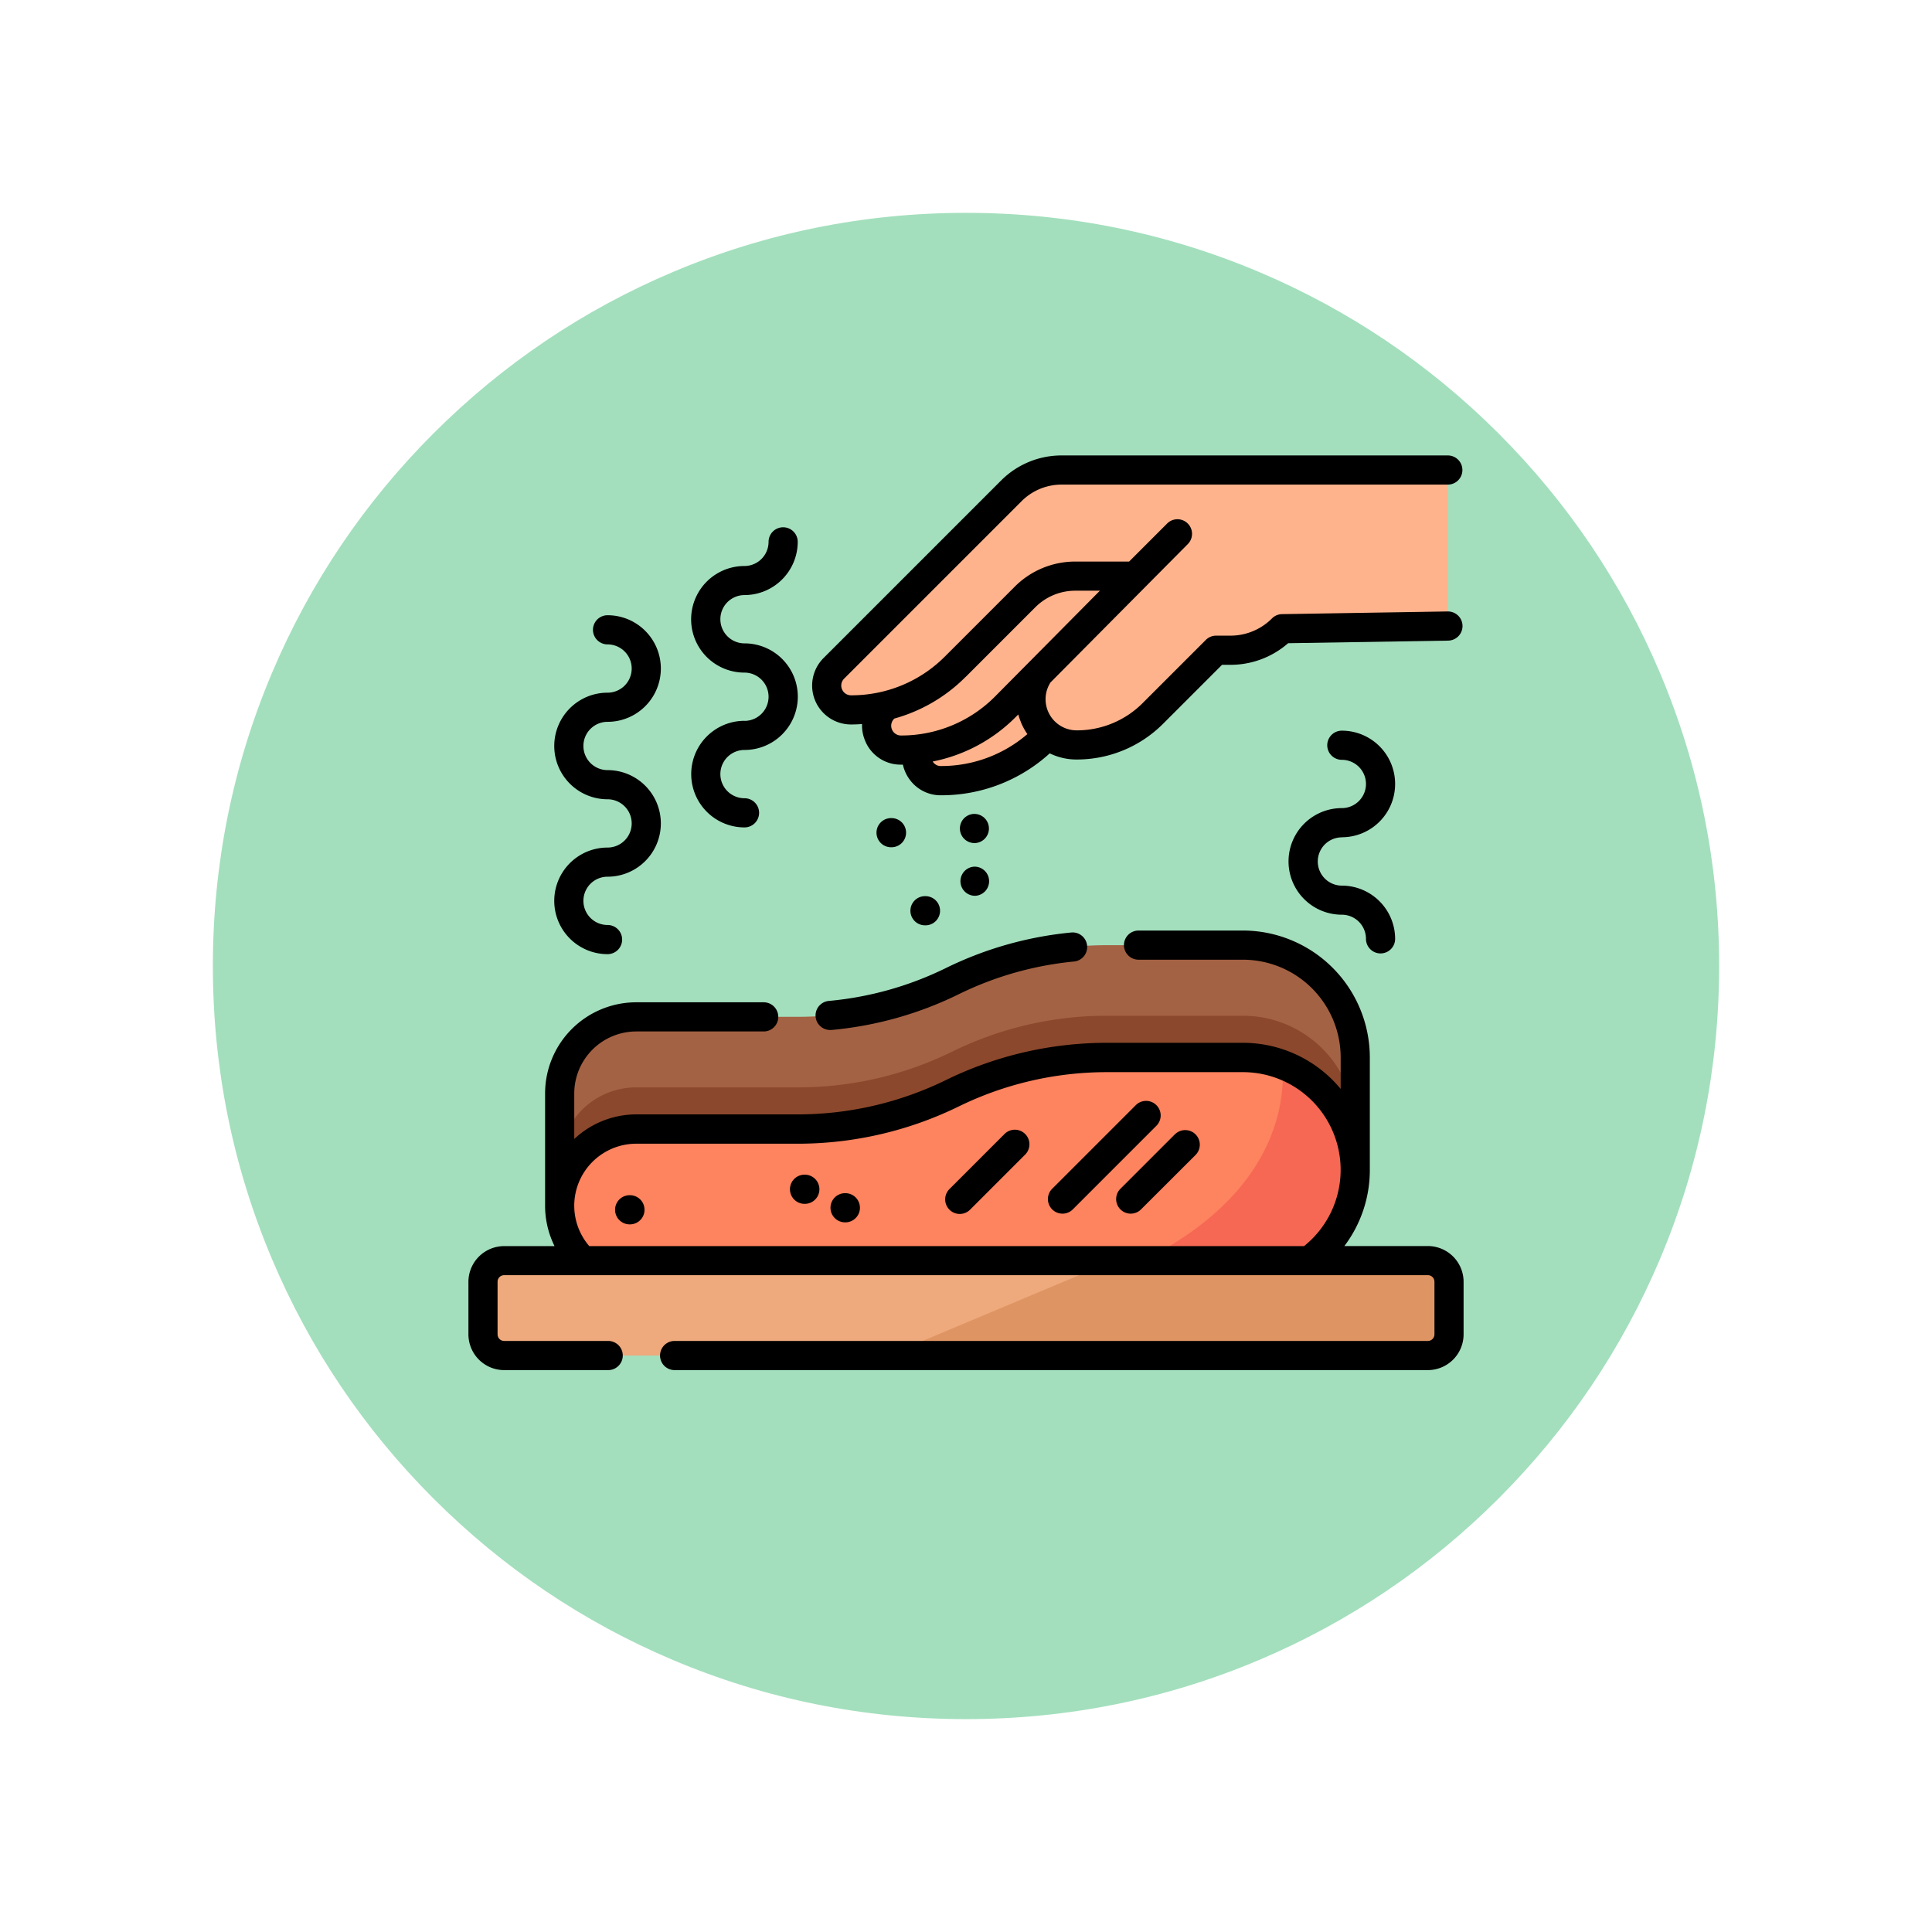 <svg xmlns="http://www.w3.org/2000/svg" xmlns:xlink="http://www.w3.org/1999/xlink" width="108.914" height="108.914" viewBox="0 0 108.914 108.914">
  <defs>
    <filter id="Trazado_874925" x="0" y="0" width="108.914" height="108.914" filterUnits="userSpaceOnUse">
      <feOffset dy="3" input="SourceAlpha"/>
      <feGaussianBlur stdDeviation="3" result="blur"/>
      <feFlood flood-opacity="0.161"/>
      <feComposite operator="in" in2="blur"/>
      <feComposite in="SourceGraphic"/>
    </filter>
  </defs>
  <g id="Grupo_1112591" data-name="Grupo 1112591" transform="translate(-799.5 -9446.211)">
    <g transform="matrix(1, 0, 0, 1, 799.5, 9446.21)" filter="url(#Trazado_874925)">
      <g id="Trazado_874925-2" data-name="Trazado 874925" transform="translate(9 6)" fill="#94dab2" opacity="0.859">
        <path d="M 45.457 89.414 C 39.522 89.414 33.766 88.252 28.347 85.96 C 23.113 83.746 18.412 80.577 14.375 76.539 C 10.337 72.502 7.168 67.801 4.954 62.567 C 2.662 57.149 1.5 51.392 1.5 45.457 C 1.5 39.522 2.662 33.766 4.954 28.347 C 7.168 23.113 10.337 18.412 14.375 14.375 C 18.412 10.337 23.113 7.168 28.347 4.954 C 33.766 2.662 39.522 1.5 45.457 1.5 C 51.392 1.5 57.148 2.662 62.566 4.954 C 67.8 7.168 72.502 10.337 76.539 14.375 C 80.576 18.412 83.746 23.113 85.96 28.347 C 88.252 33.766 89.414 39.522 89.414 45.457 C 89.414 51.392 88.252 57.149 85.96 62.567 C 83.746 67.801 80.576 72.502 76.539 76.539 C 72.502 80.577 67.8 83.746 62.566 85.96 C 57.148 88.252 51.392 89.414 45.457 89.414 Z" stroke="none"/>
        <path d="M 45.457 3 C 39.724 3 34.164 4.122 28.932 6.335 C 23.876 8.473 19.335 11.535 15.435 15.435 C 11.535 19.335 8.473 23.876 6.335 28.932 C 4.122 34.164 3 39.724 3 45.457 C 3 51.19 4.122 56.75 6.335 61.982 C 8.473 67.038 11.535 71.579 15.435 75.479 C 19.335 79.379 23.876 82.441 28.932 84.579 C 34.164 86.792 39.724 87.914 45.457 87.914 C 51.19 87.914 56.75 86.792 61.982 84.579 C 67.037 82.441 71.578 79.379 75.478 75.479 C 79.378 71.579 82.44 67.038 84.578 61.982 C 86.791 56.75 87.914 51.19 87.914 45.457 C 87.914 39.724 86.791 34.164 84.578 28.932 C 82.44 23.876 79.378 19.335 75.478 15.435 C 71.578 11.535 67.037 8.473 61.982 6.335 C 56.75 4.122 51.19 3 45.457 3 M 45.457 0 C 70.562 0 90.914 20.352 90.914 45.457 L 90.914 45.457 C 90.914 70.562 70.562 90.914 45.457 90.914 C 20.352 90.914 0 70.562 0 45.457 L 0 45.457 C 0 20.352 20.352 0 45.457 0 Z" stroke="none" fill="#fff"/>
      </g>
    </g>
    <g id="Grupo_1112535" data-name="Grupo 1112535" transform="translate(825.907 9471.387)">
      <path id="Trazado_903733" data-name="Trazado 903733" d="M91.8,258.787v6.333l-44.85,1.8v-6.113a4.312,4.312,0,0,1,4.313-4.313h9.132a19.714,19.714,0,0,0,8.691-2.019,19.716,19.716,0,0,1,8.689-2.018h7.694a6.33,6.33,0,0,1,6.331,6.331Zm0,0" transform="translate(-41.805 -224.349)" fill="#a46244"/>
      <path id="Trazado_903734" data-name="Trazado 903734" d="M91.8,295.088v2.355l-44.85,1.8V297.08a4.313,4.313,0,0,1,4.313-4.285h9.132a19.714,19.714,0,0,0,8.691-2.019,19.71,19.71,0,0,1,8.689-2.018h7.694a6.33,6.33,0,0,1,6.331,6.331Zm0,0" transform="translate(-41.805 -256.672)" fill="#8c482c"/>
      <path id="Trazado_903735" data-name="Trazado 903735" d="M91.8,316.567a6.331,6.331,0,0,1-6.331,6.331H51.262a4.313,4.313,0,1,1,0-8.625h9.132a19.715,19.715,0,0,0,8.691-2.019,19.711,19.711,0,0,1,8.689-2.019h7.694a6.331,6.331,0,0,1,6.331,6.333Zm0,0" transform="translate(-41.805 -275.795)" fill="#fe835f"/>
      <path id="Trazado_903736" data-name="Trazado 903736" d="M336.124,319.843a6.331,6.331,0,0,1-6.331,6.331H321.34c10.2-3.768,10.851-9.874,10.68-12.26a6.335,6.335,0,0,1,4.1,5.929Zm0,0" transform="translate(-286.13 -279.071)" fill="#f66853"/>
      <path id="Trazado_903737" data-name="Trazado 903737" d="M61.958,415.928v2.965a1.193,1.193,0,0,1-1.192,1.193H8.692A1.193,1.193,0,0,1,7.5,418.893v-2.965a1.192,1.192,0,0,1,1.192-1.193H60.766A1.192,1.192,0,0,1,61.958,415.928Zm0,0" transform="translate(-6.679 -368.845)" fill="#eea97c"/>
      <path id="Trazado_903738" data-name="Trazado 903738" d="M247.417,415.928v2.965a1.193,1.193,0,0,1-1.192,1.193H215.781l12.739-5.352h17.705A1.192,1.192,0,0,1,247.417,415.928Zm0,0" transform="translate(-192.137 -368.845)" fill="#df9563"/>
      <g id="Grupo_1112534" data-name="Grupo 1112534" transform="translate(20.198 1.322)">
        <path id="Trazado_903739" data-name="Trazado 903739" d="M240.3,61.652l-9.29,9.29a1.371,1.371,0,0,0,.97,2.341,8.313,8.313,0,0,0,5.878-2.435l9.2-9.2Zm0,0" transform="translate(-225.531 -55.773)" fill="#ffb38d"/>
        <path id="Trazado_903740" data-name="Trazado 903740" d="M219.756,45.915l-9.29,9.29a1.372,1.372,0,0,0,.97,2.342,8.313,8.313,0,0,0,5.878-2.435l9.2-9.2h-6.755Zm0,0" transform="translate(-207.242 -41.76)" fill="#ffb38d"/>
        <path id="Trazado_903741" data-name="Trazado 903741" d="M219.351,8H197.584a4.027,4.027,0,0,0-2.847,1.179l-10,10a1.372,1.372,0,0,0,.97,2.342,8.311,8.311,0,0,0,5.878-2.435l3.927-3.926a4.024,4.024,0,0,1,2.847-1.18h3.363L196.6,19.1a2.574,2.574,0,0,0,1.82,4.394,6.091,6.091,0,0,0,4.307-1.784l3.554-3.554h.81a4.139,4.139,0,0,0,2.927-1.213l9.331-.151V8Zm0,0" transform="translate(-184.332 -8)" fill="#ffb38d"/>
      </g>
      <path id="Trazado_903742" data-name="Trazado 903742" d="M178.593,250.6a.822.822,0,0,0,.817.747c.025,0,.051,0,.076,0a20.459,20.459,0,0,0,7.176-2.016,18.831,18.831,0,0,1,6.471-1.841.822.822,0,1,0-.162-1.635,20.456,20.456,0,0,0-7.033,2,18.821,18.821,0,0,1-6.6,1.854A.822.822,0,0,0,178.593,250.6Zm0,0" transform="translate(-159.021 -218.459)"/>
      <path id="Trazado_903743" data-name="Trazado 903743" d="M54.087,262.735H49.381a7.109,7.109,0,0,0,1.434-4.3v-6.332a7.162,7.162,0,0,0-7.154-7.154H37.776a.822.822,0,1,0,0,1.644h5.886a5.516,5.516,0,0,1,5.51,5.51v1.775a7.142,7.142,0,0,0-5.51-2.6H35.969a20.647,20.647,0,0,0-9.052,2.1,18.994,18.994,0,0,1-8.327,1.935H9.457A5.116,5.116,0,0,0,5.966,256.7v-2.571a3.5,3.5,0,0,1,3.491-3.491h7.188a.822.822,0,1,0,0-1.644H9.457a5.141,5.141,0,0,0-5.135,5.135v6.332a5.129,5.129,0,0,0,.533,2.278H2.014A2.017,2.017,0,0,0,0,264.749v2.966a2.017,2.017,0,0,0,2.014,2.014H7.879a.822.822,0,0,0,0-1.644H2.014a.371.371,0,0,1-.371-.371v-2.966a.371.371,0,0,1,.371-.371H54.087a.371.371,0,0,1,.371.371v2.966a.371.371,0,0,1-.371.371H11.624a.822.822,0,0,0,0,1.644H54.087a2.017,2.017,0,0,0,2.014-2.014v-2.966a2.017,2.017,0,0,0-2.014-2.014ZM5.965,260.457a3.5,3.5,0,0,1,3.491-3.491h9.132a20.646,20.646,0,0,0,9.052-2.1,19,19,0,0,1,8.327-1.934h7.694a5.509,5.509,0,0,1,3.446,9.807H6.813a3.485,3.485,0,0,1-.847-2.278Zm0,0" transform="translate(0 -217.667)"/>
      <path id="Trazado_903744" data-name="Trazado 903744" d="M248.622,347.633l-3.105,3.105a.822.822,0,0,0,1.163,1.162l3.105-3.105a.822.822,0,0,0-1.163-1.162Zm0,0" transform="translate(-218.4 -308.882)"/>
      <path id="Trazado_903745" data-name="Trazado 903745" d="M304.123,332.805a.822.822,0,0,0-1.162,0l-4.73,4.73a.822.822,0,0,0,1.162,1.162l4.73-4.73A.822.822,0,0,0,304.123,332.805Zm0,0" transform="translate(-265.339 -295.679)"/>
      <path id="Trazado_903746" data-name="Trazado 903746" d="M336.438,347.633l-3.105,3.105a.822.822,0,0,0,1.162,1.162L337.6,348.8a.822.822,0,0,0-1.162-1.162Zm0,0" transform="translate(-296.594 -308.882)"/>
      <path id="Trazado_903747" data-name="Trazado 903747" d="M187.124,380.043h-.017a.822.822,0,0,0,0,1.644h.016a.822.822,0,0,0,0-1.644Zm0,0" transform="translate(-165.874 -337.955)"/>
      <path id="Trazado_903748" data-name="Trazado 903748" d="M166.26,370.527h-.016a.822.822,0,0,0,0,1.644h.016a.822.822,0,0,0,0-1.644Zm0,0" transform="translate(-147.296 -329.482)"/>
      <path id="Trazado_903749" data-name="Trazado 903749" d="M76.287,381.1h-.016a.822.822,0,0,0,0,1.644h.016a.822.822,0,0,0,0-1.644Zm0,0" transform="translate(-67.182 -338.898)"/>
      <path id="Trazado_903750" data-name="Trazado 903750" d="M179,15.665c.209,0,.416-.009.622-.024a2.219,2.219,0,0,0,.17.935,2.159,2.159,0,0,0,2.027,1.354l.105,0a2.229,2.229,0,0,0,.472.955,2.151,2.151,0,0,0,1.674.772,9.069,9.069,0,0,0,6.132-2.364,3.426,3.426,0,0,0,1.513.347,6.868,6.868,0,0,0,4.888-2.025l3.313-3.313h.47a4.925,4.925,0,0,0,3.256-1.218l9.015-.146a.822.822,0,0,0-.013-1.644h-.014l-9.331.151a.823.823,0,0,0-.568.241,3.3,3.3,0,0,1-2.346.972h-.811A.821.821,0,0,0,199,10.9l-3.554,3.554a5.233,5.233,0,0,1-3.726,1.543,1.754,1.754,0,0,1-1.475-2.7L198,5.482a.822.822,0,0,0-1.162-1.162l-2.161,2.161h-3.023a4.817,4.817,0,0,0-3.428,1.42L184.3,11.827a7.44,7.44,0,0,1-5.3,2.194.55.55,0,0,1-.389-.939l10-10a3.184,3.184,0,0,1,2.266-.939h21.767a.822.822,0,0,0,0-1.644H190.881a4.815,4.815,0,0,0-3.428,1.42l-10,10A2.193,2.193,0,0,0,179,15.665Zm9.578-.124a3.533,3.533,0,0,0,.364.667,7.433,7.433,0,0,1-4.872,1.8.52.52,0,0,1-.416-.187.607.607,0,0,1-.048-.068,9.073,9.073,0,0,0,4.672-2.5l.152-.152A3.588,3.588,0,0,0,188.582,15.541Zm-3.119-2.552,3.926-3.927a3.183,3.183,0,0,1,2.266-.938h1.379l-5.914,5.968a7.442,7.442,0,0,1-5.3,2.194.55.55,0,0,1-.389-.939l.014-.015a9.082,9.082,0,0,0,4.015-2.344Zm0,0" transform="translate(-157.432)"/>
      <path id="Trazado_903751" data-name="Trazado 903751" d="M47.165,95.789a3,3,0,1,0,0,6.009.822.822,0,1,0,0-1.644,1.361,1.361,0,0,1,0-2.722,3,3,0,0,0,0-6.009,1.361,1.361,0,0,1,0-2.722,3,3,0,0,0,0-6.009.822.822,0,1,0,0,1.644,1.361,1.361,0,0,1,0,2.722,3,3,0,1,0,0,6.009,1.361,1.361,0,0,1,0,2.722Zm0,0" transform="translate(-39.322 -73.185)"/>
      <path id="Trazado_903752" data-name="Trazado 903752" d="M117.626,48.321a3,3,0,0,0,0,6.009.822.822,0,0,0,0-1.644,1.361,1.361,0,1,1,0-2.722,3,3,0,0,0,0-6.009,1.361,1.361,0,1,1,0-2.722,3.008,3.008,0,0,0,3-3,.822.822,0,1,0-1.644,0,1.362,1.362,0,0,1-1.361,1.361,3,3,0,1,0,0,6.009,1.361,1.361,0,1,1,0,2.722Zm0,0" transform="translate(-102.062 -32.862)"/>
      <path id="Trazado_903753" data-name="Trazado 903753" d="M424.935,148.084a3,3,0,0,0,0-6.009.822.822,0,1,0,0,1.644,1.361,1.361,0,1,1,0,2.722,3,3,0,1,0,0,6.009,1.362,1.362,0,0,1,1.361,1.361.822.822,0,1,0,1.644,0,3.008,3.008,0,0,0-3-3,1.361,1.361,0,0,1,0-2.722Zm0,0" transform="translate(-375.698 -126.061)"/>
      <path id="Trazado_903754" data-name="Trazado 903754" d="M253.736,184.908h-.012a.822.822,0,0,0,.011,1.644h.024a.822.822,0,0,0-.022-1.643Zm0,0" transform="translate(-225.201 -164.201)"/>
      <path id="Trazado_903755" data-name="Trazado 903755" d="M253.8,212.043h-.027a.822.822,0,0,0,.015,1.643h.027a.822.822,0,0,0-.015-1.643Zm0,0" transform="translate(-225.249 -188.363)"/>
      <path id="Trazado_903756" data-name="Trazado 903756" d="M210.839,188.71h.012a.822.822,0,0,0-.011-1.644h-.023a.822.822,0,0,0,.011,1.644Zm0,0" transform="translate(-186.996 -166.123)"/>
      <path id="Trazado_903757" data-name="Trazado 903757" d="M228.307,228.874h.012a.822.822,0,0,0-.015-1.644h-.027a.822.822,0,0,0,.015,1.644Zm0,0" transform="translate(-202.546 -201.886)"/>
    </g>
  </g>
</svg>
